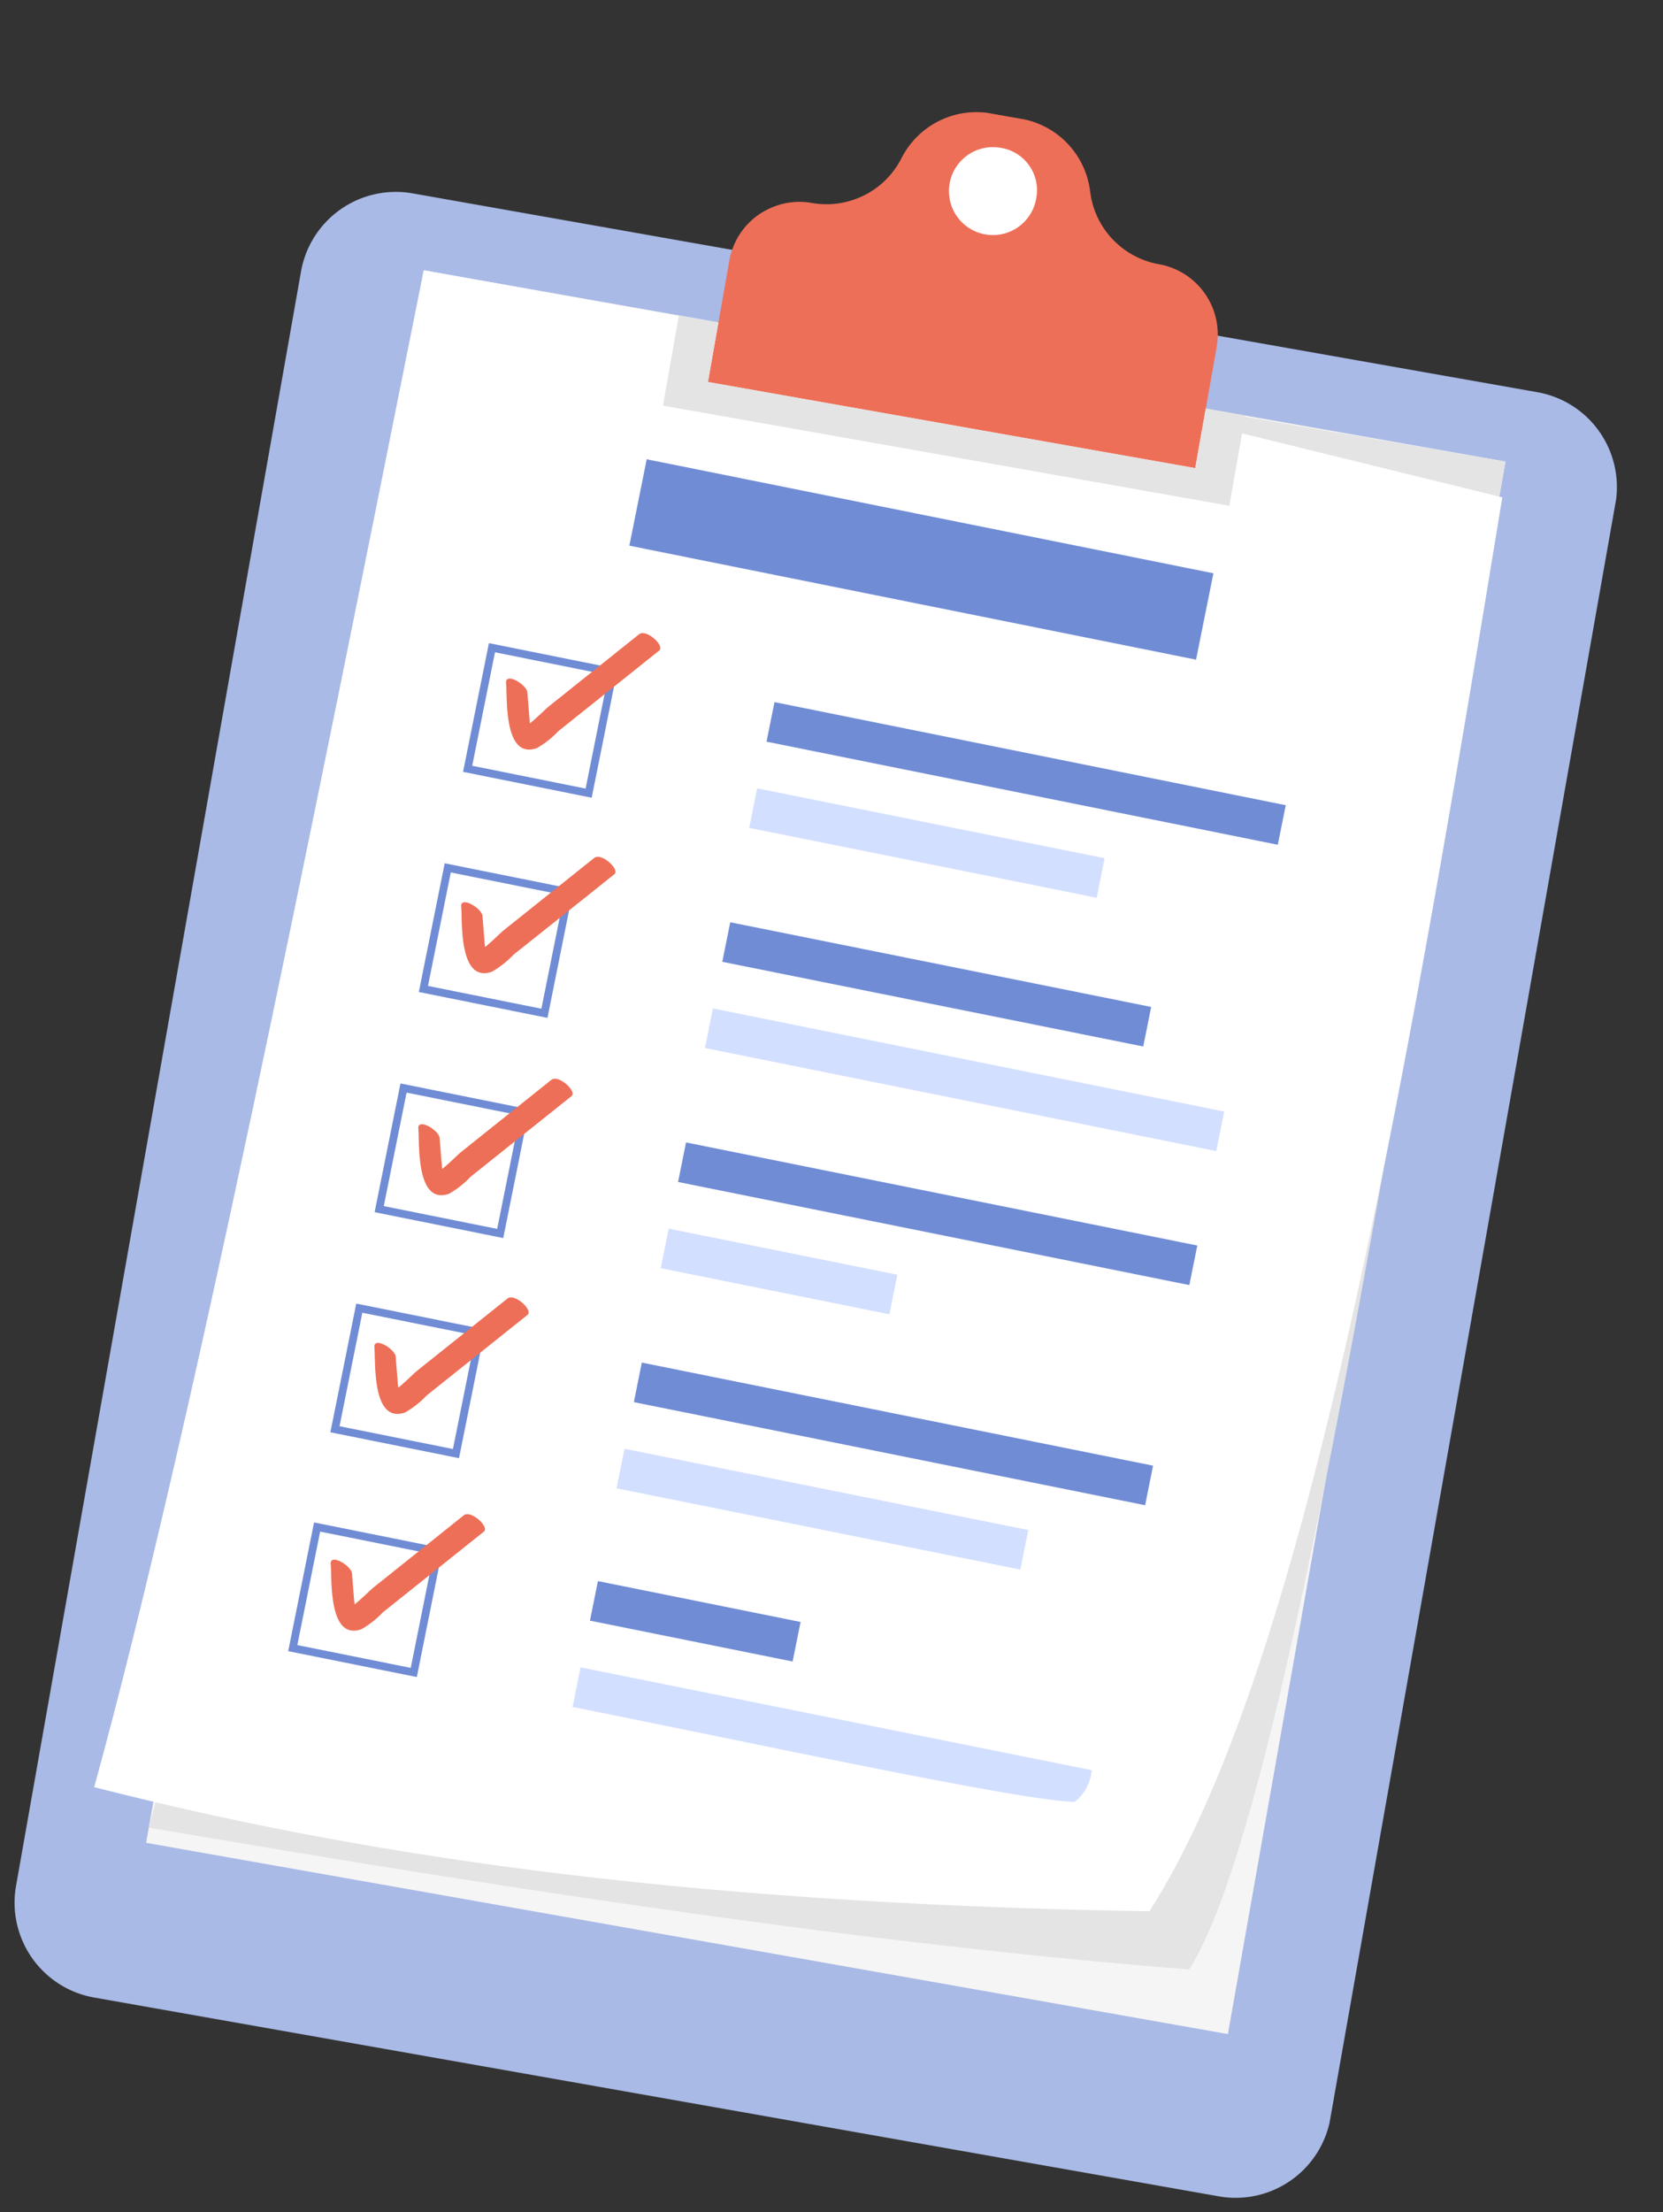 <svg xmlns="http://www.w3.org/2000/svg" xmlns:xlink="http://www.w3.org/1999/xlink" width="65.007" height="86.417" viewBox="0 0 65.007 86.417">
  <rect x="0" y="0" width="65.007" height="86.417" fill="#333333" stroke="none"/>
  <defs>
    <clipPath id="clip-path">
      <rect id="Rectángulo_402209" data-name="Rectángulo 402209" width="52.159" height="78.553" transform="translate(0 0)" fill="none"/>
    </clipPath>
  </defs>
  <g id="Grupo_1101339" data-name="Grupo 1101339" transform="matrix(0.985, 0.174, -0.174, 0.985, 13.641, -0.003)">
    <g id="Grupo_1101336" data-name="Grupo 1101336" transform="translate(0 0.003)" clip-path="url(#clip-path)">
      <path id="Trazado_876554" data-name="Trazado 876554" d="M48.4,209.913H3.763A3.763,3.763,0,0,1,0,206.15V142.127a3.763,3.763,0,0,1,3.763-3.763H48.4a3.763,3.763,0,0,1,3.763,3.763V206.15a3.763,3.763,0,0,1-3.763,3.763" transform="translate(0 -131.36)" fill="#a9bae6"/>
      <rect id="Rectángulo_402193" data-name="Rectángulo 402193" width="42.931" height="62.362" transform="translate(4.714 9.888)" fill="#f6f5f5"/>
      <path id="Trazado_876555" data-name="Trazado 876555" d="M136.04,195.329c.013,24.318.8,53.646-1.933,60.14-12.032,1.172-26.119,1.548-41,1.618l5.656-61.571Z" transform="translate(-88.395 -185.441)" fill="#e4e4e4"/>
      <path id="Trazado_876556" data-name="Trazado 876556" d="M87.614,253.557c-18.753,3-31.287,3.16-41.452,2.4,1.317-14.023,1.845-37.319,2.377-60.577l22.6.05,20.452,1.35c.3,24.14.331,46.438-3.974,56.772" transform="translate(-43.825 -185.494)" fill="#fff"/>
      <rect id="Rectángulo_402194" data-name="Rectángulo 402194" width="3.441" height="22.59" transform="translate(14.498 19.079) rotate(-88.652)" fill="#708cd5"/>
      <rect id="Rectángulo_402195" data-name="Rectángulo 402195" width="1.575" height="20.376" transform="matrix(0.024, -1, 1, 0.024, 21.109, 25.684)" fill="#708cd5"/>
      <rect id="Rectángulo_402196" data-name="Rectángulo 402196" width="1.575" height="13.85" transform="translate(21.028 29.117) rotate(-88.652)" fill="#d3dfff"/>
      <rect id="Rectángulo_402197" data-name="Rectángulo 402197" width="4.824" height="4.824" transform="translate(9.791 28.76) rotate(-88.652)" fill="#fff"/>
      <path id="Trazado_876557" data-name="Trazado 876557" d="M195.458,475.029l-5.126-.121.121-5.126,5.126.121Zm-4.815-.417,4.519.106.106-4.519-4.519-.106Z" transform="translate(-180.697 -446)" fill="#708cd5"/>
      <path id="Trazado_876558" data-name="Trazado 876558" d="M210.991,444.391c.149.57.424,2.958,1.62,2.29a3.64,3.64,0,0,0,.715-.8l1.112-1.263,2.225-2.526c.19-.216-.649-.757-.888-.486l-1.977,2.245-.989,1.123c-.229.26-.758,1.1-1.1,1.172l.554.179c.13.107-.112-.651-.117-.672l-.276-1.056c-.076-.291-.994-.641-.882-.21" transform="translate(-200.301 -419.185)" fill="#ee6f57"/>
      <rect id="Rectángulo_402198" data-name="Rectángulo 402198" width="1.575" height="16.78" transform="translate(20.902 34.451) rotate(-88.652)" fill="#708cd5"/>
      <rect id="Rectángulo_402199" data-name="Rectángulo 402199" width="1.575" height="20.376" transform="matrix(0.024, -1, 1, 0.024, 20.821, 37.884)" fill="#d3dfff"/>
      <rect id="Rectángulo_402200" data-name="Rectángulo 402200" width="4.824" height="4.824" transform="translate(9.584 37.527) rotate(-88.652)" fill="#fff"/>
      <path id="Trazado_876559" data-name="Trazado 876559" d="M191.383,648.22l-5.126-.121.121-5.126,5.126.121Zm-4.815-.417,4.519.106.106-4.519-4.519-.106Z" transform="translate(-176.828 -610.424)" fill="#708cd5"/>
      <path id="Trazado_876560" data-name="Trazado 876560" d="M206.852,620.269c.149.57.424,2.958,1.62,2.29a3.64,3.64,0,0,0,.715-.8L210.3,620.5l2.225-2.526c.19-.216-.649-.757-.888-.486l-1.977,2.245-.989,1.122c-.229.26-.758,1.1-1.1,1.172l.554.179c.13.107-.112-.651-.117-.672l-.276-1.057c-.076-.291-.994-.641-.882-.21" transform="translate(-196.371 -586.159)" fill="#ee6f57"/>
      <rect id="Rectángulo_402201" data-name="Rectángulo 402201" width="1.575" height="20.376" transform="matrix(0.024, -1, 1, 0.024, 20.696, 43.219)" fill="#708cd5"/>
      <rect id="Rectángulo_402202" data-name="Rectángulo 402202" width="1.575" height="9.113" transform="matrix(0.024, -1, 1, 0.024, 20.615, 46.652)" fill="#d3dfff"/>
      <rect id="Rectángulo_402203" data-name="Rectángulo 402203" width="4.824" height="4.824" transform="translate(9.378 46.295) rotate(-88.652)" fill="#fff"/>
      <path id="Trazado_876561" data-name="Trazado 876561" d="M187.307,821.411l-5.126-.121.121-5.126,5.126.121Zm-4.815-.417,4.519.106.106-4.519-4.519-.106Z" transform="translate(-172.958 -774.847)" fill="#708cd5"/>
      <path id="Trazado_876562" data-name="Trazado 876562" d="M204.069,794.691c.149.57.424,2.958,1.62,2.29a3.641,3.641,0,0,0,.715-.8l1.112-1.263,2.225-2.526c.19-.216-.649-.757-.888-.486l-1.977,2.245-.989,1.123c-.229.26-.758,1.1-1.1,1.172l.554.179c.13.107-.112-.651-.117-.672l-.276-1.056c-.076-.291-.994-.641-.882-.21" transform="translate(-193.729 -751.751)" fill="#ee6f57"/>
      <rect id="Rectángulo_402204" data-name="Rectángulo 402204" width="1.575" height="20.376" transform="matrix(0.024, -1, 1, 0.024, 20.49, 51.986)" fill="#708cd5"/>
      <rect id="Rectángulo_402205" data-name="Rectángulo 402205" width="1.575" height="16.097" transform="translate(20.409 55.419) rotate(-88.652)" fill="#d3dfff"/>
      <rect id="Rectángulo_402206" data-name="Rectángulo 402206" width="4.824" height="4.824" transform="translate(9.172 55.062) rotate(-88.652)" fill="#fff"/>
      <path id="Trazado_876563" data-name="Trazado 876563" d="M183.23,994.6l-5.126-.121.121-5.126,5.126.121Zm-4.815-.417,4.519.106.106-4.519-4.519-.106Z" transform="translate(-169.088 -939.27)" fill="#708cd5"/>
      <path id="Trazado_876564" data-name="Trazado 876564" d="M200.019,966.745c.149.57.424,2.958,1.62,2.29a3.641,3.641,0,0,0,.715-.8l1.112-1.263,2.225-2.526c.19-.216-.649-.757-.888-.486l-1.977,2.245-.989,1.123c-.229.26-.758,1.1-1.1,1.172l.554.179c.13.107-.112-.651-.117-.672l-.276-1.057c-.076-.291-.994-.641-.882-.21" transform="translate(-189.884 -915.095)" fill="#ee6f57"/>
      <rect id="Rectángulo_402207" data-name="Rectángulo 402207" width="1.575" height="8.077" transform="matrix(0.024, -1, 1, 0.024, 20.285, 60.688)" fill="#708cd5"/>
      <path id="Trazado_876565" data-name="Trazado 876565" d="M419.509,1236l-20.371-.479-.037,1.575c7.881.185,17.916.554,19.964.24a1.768,1.768,0,0,0,.444-1.335" transform="translate(-378.897 -1172.972)" fill="#d3dfff"/>
      <rect id="Rectángulo_402208" data-name="Rectángulo 402208" width="4.824" height="4.824" transform="translate(9.034 63.765) rotate(-88.652)" fill="#fff"/>
      <path id="Trazado_876566" data-name="Trazado 876566" d="M180.518,1166.515l-5.126-.121.121-5.126,5.126.12Zm-4.815-.417,4.519.106.106-4.519-4.519-.106Z" transform="translate(-166.513 -1102.481)" fill="#708cd5"/>
      <path id="Trazado_876567" data-name="Trazado 876567" d="M196,1137.294c.149.57.424,2.958,1.62,2.29a3.644,3.644,0,0,0,.715-.8l1.112-1.263,2.225-2.526c.19-.216-.649-.757-.888-.486l-1.977,2.245-.989,1.123c-.229.26-.758,1.1-1.1,1.172l.554.179c.13.107-.112-.651-.117-.672l-.276-1.056c-.076-.291-.994-.641-.882-.21" transform="translate(-186.073 -1077.011)" fill="#ee6f57"/>
      <path id="Trazado_876568" data-name="Trazado 876568" d="M343.5,7.441v4.813H324.159V7.441a2.778,2.778,0,0,1,.814-1.966,2.29,2.29,0,0,1,.2-.176,2.76,2.76,0,0,1,1.77-.638,3.275,3.275,0,0,0,1.422-.324,3.412,3.412,0,0,0,.535-.322,3.273,3.273,0,0,0,1.187-1.683A3.286,3.286,0,0,1,333.225,0h1.207a3.286,3.286,0,0,1,3.143,2.329,3.273,3.273,0,0,0,1.187,1.683,3.412,3.412,0,0,0,.535.322,3.275,3.275,0,0,0,1.422.324,2.784,2.784,0,0,1,2.78,2.78" transform="translate(-307.749 -0.003)" fill="#ee6f57"/>
      <path id="Trazado_876569" data-name="Trazado 876569" d="M315.636,195.323V198.9H293.159v-3.578h1.569v2.363h19.338v-2.363Z" transform="translate(-278.319 -185.435)" fill="#e4e4e4"/>
      <path id="Trazado_876570" data-name="Trazado 876570" d="M484.713,26.423A1.717,1.717,0,1,1,483,24.793a1.674,1.674,0,0,1,1.715,1.63" transform="translate(-456.918 -23.538)" fill="#fff"/>
    </g>
  </g>
</svg>
